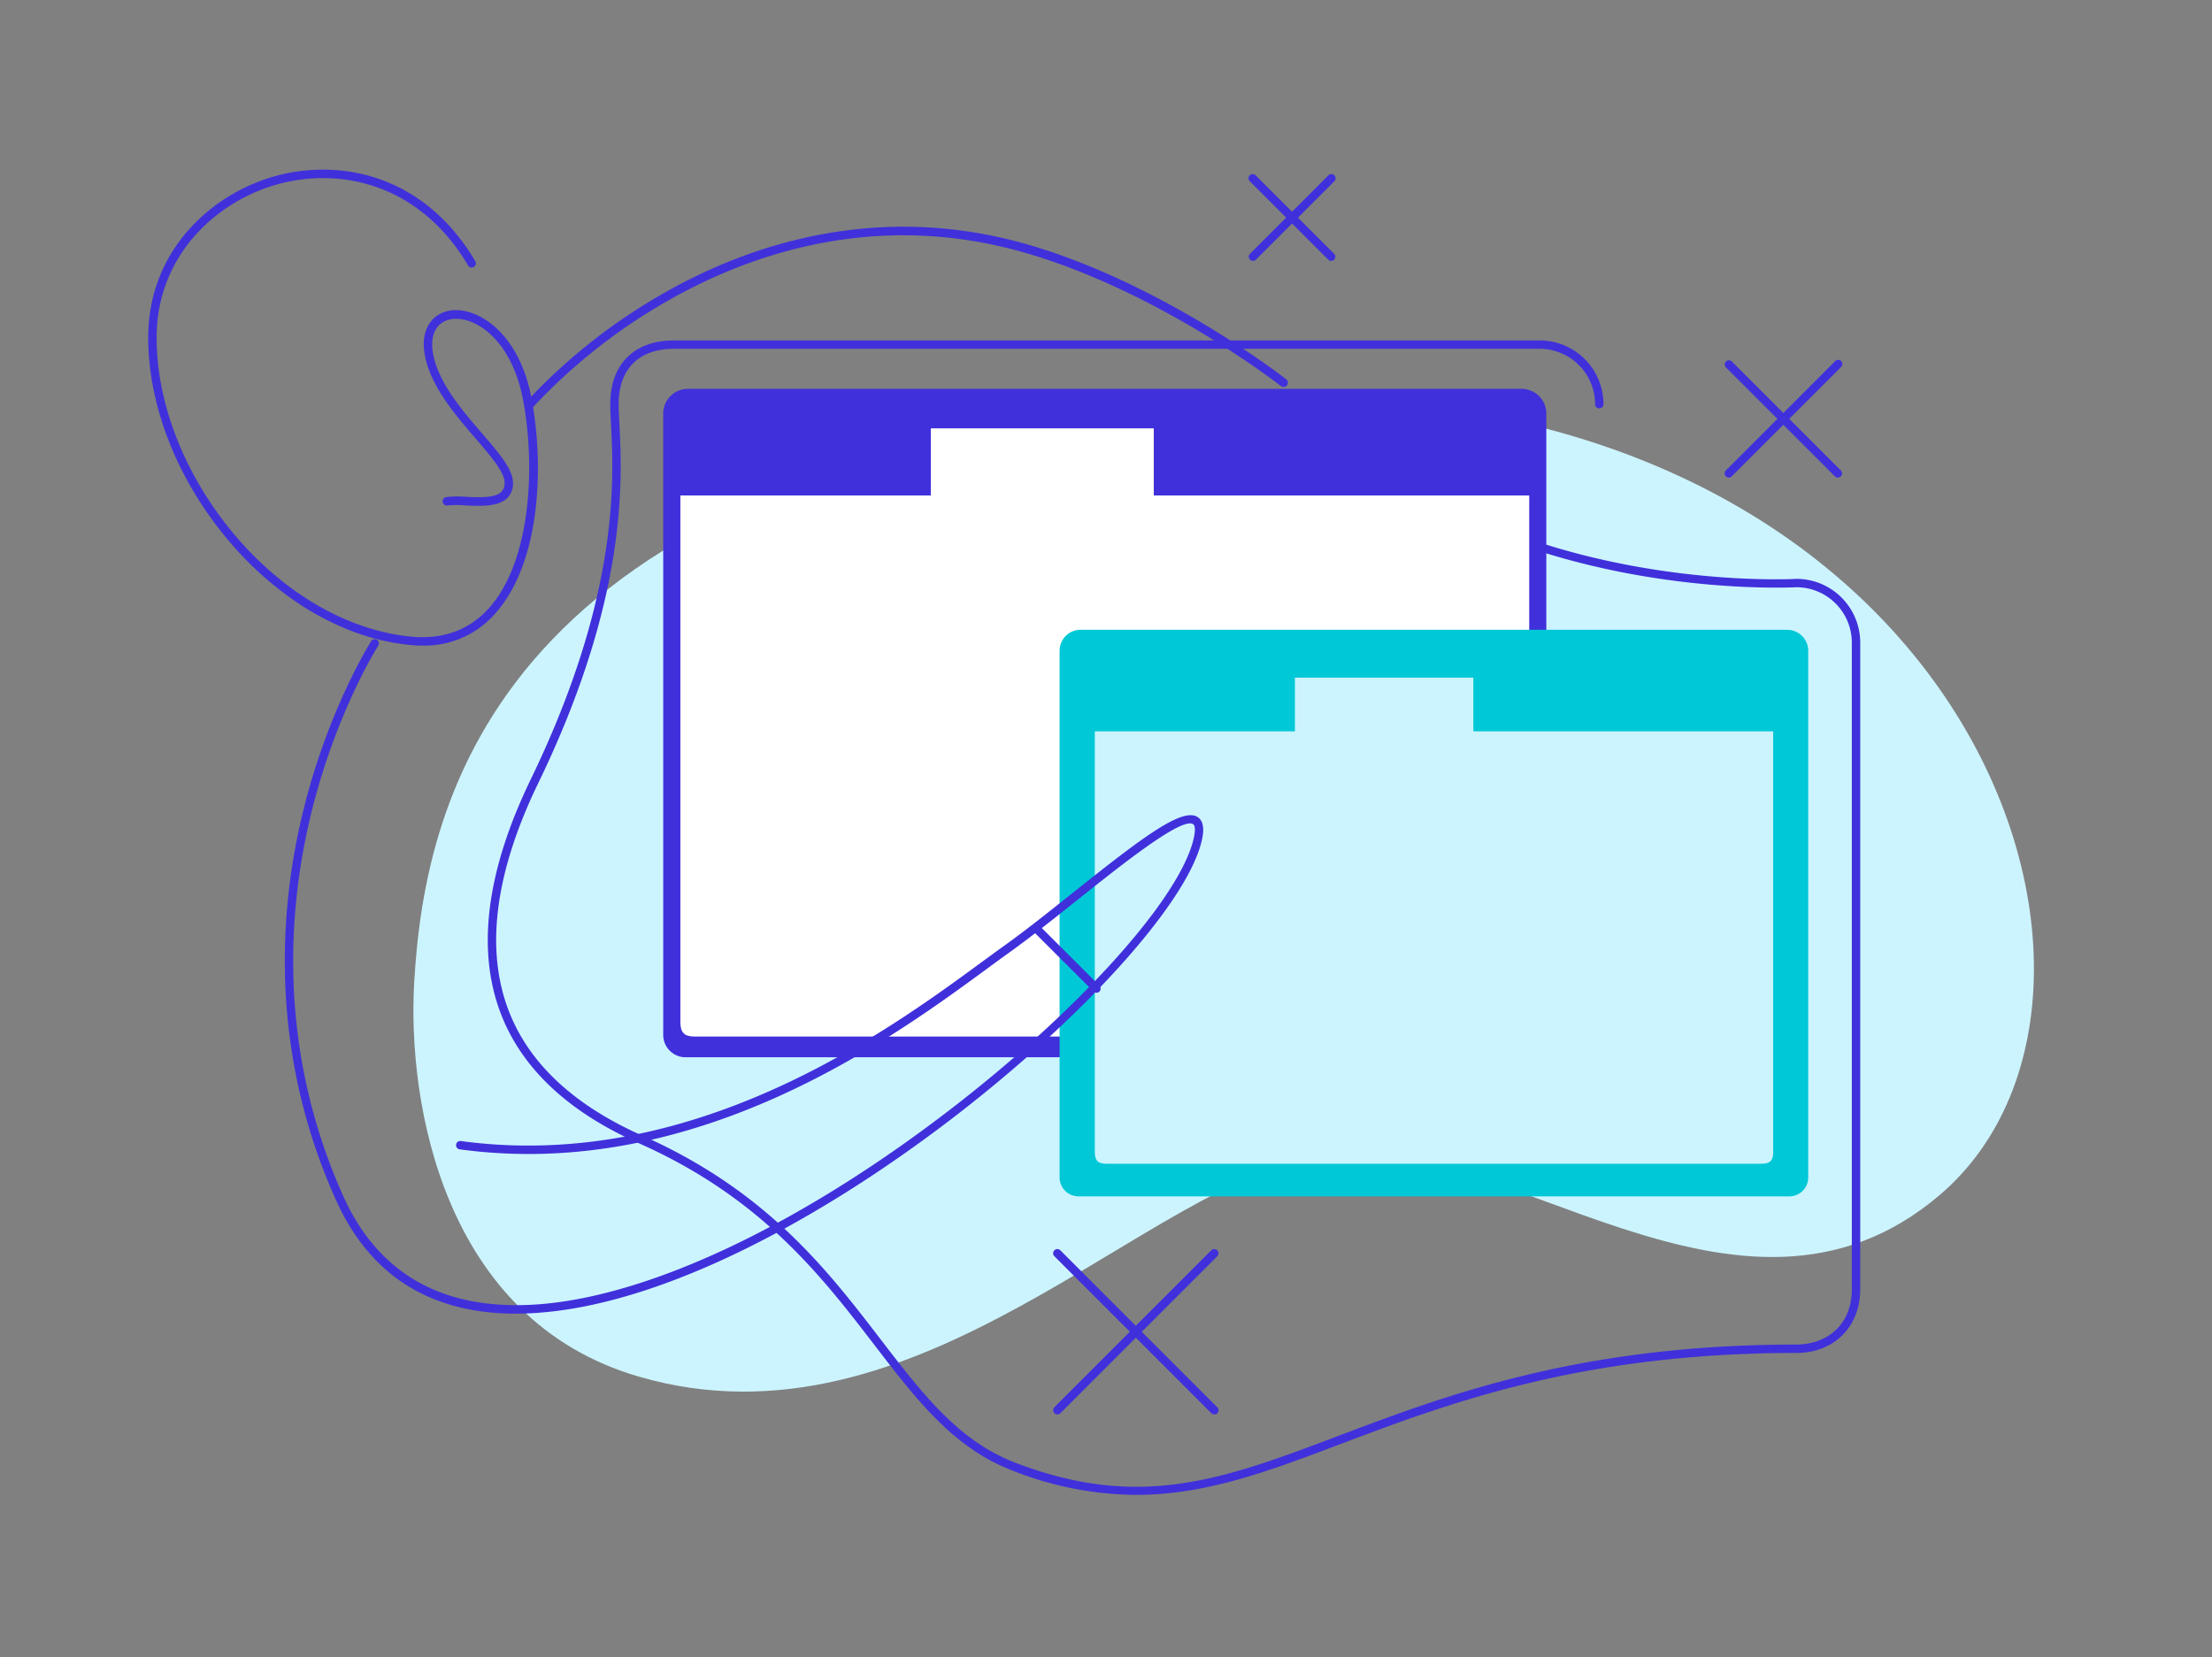 <svg id="Layer_1" data-name="Layer 1" xmlns="http://www.w3.org/2000/svg" viewBox="0 0 526.97 394.83"><rect x="0" y="0" width="526.97" height="394.83" fill="#808080" stroke="none"/><title>Tinker-with-Tabs</title><path d="M98.68,234c-1.68,28.87,7,80.5,53.51,94,66.81,19.45,121-46.43,162.91-52.93s99.29,50.3,147,9.66c59.1-50.35,3.19-208.76-187.8-188.22C119.29,113.27,101.27,189.29,98.68,234Z" style="fill:#ccf4ff"/><path d="M270.64,356.18a81.19,81.19,0,0,1-29.43-5.79c-14.06-5.39-22.79-16.76-32.89-29.92-12.66-16.48-27-35.16-56.16-48.09-17.07-7.57-28.2-18.17-33.08-31.48-5.54-15.11-3.06-33.69,7.36-55.2,21.22-43.84,19.8-71.52,19.11-84.83-.09-1.79-.17-3.33-.17-4.57,0-9.51,5.68-15.19,15.19-15.19H366.8A15.21,15.21,0,0,1,382,96.3a1,1,0,1,1-2,0A13.21,13.21,0,0,0,366.8,83.11H160.57c-8.38,0-13.19,4.81-13.19,13.19,0,1.19.08,2.71.17,4.47.69,13.47,2.14,41.5-19.31,85.8-10.18,21-12.63,39.06-7.28,53.64,4.68,12.79,15.46,23,32,30.34,29.63,13.14,44.13,32,56.93,48.7,9.93,12.93,18.5,24.09,32,29.27,29.82,11.42,49.65,3.92,77.09-6.45,25.59-9.67,57.44-21.71,109-21.71,6.56,0,13.18-4.07,13.18-13.18V153.11A13.2,13.2,0,0,0,428,139.92c-.66,0-72.32,4-114.92-40.78a1,1,0,0,1,1.45-1.37c42,44.11,112.7,40.2,113.4,40.15h0a15.21,15.21,0,0,1,15.24,15.19V307.18c0,8.94-6.24,15.18-15.18,15.18-51.2,0-82.87,12-108.31,21.58C302.36,350.51,287.35,356.18,270.64,356.18Z" style="fill:#4030db"/><path d="M362.47,92.65H163.88A5.88,5.88,0,0,0,158,98.51V246.75a5.33,5.33,0,0,0,5.49,5.16H362.86a5.32,5.32,0,0,0,5.52-5.12V98.58a5.88,5.88,0,0,0-5.82-5.93Z" style="fill:#4030db"/><path d="M274.87,118.06v-16H221.75v16H162.09V243.52c0,2.52.93,3.46,3.45,3.46H360.86c2.52,0,3.45-.94,3.45-3.46V118.06Z" style="fill:#fff"/><path d="M425.77,150.05H257.43a5,5,0,0,0-5,5V280.67a4.52,4.52,0,0,0,4.66,4.38h169a4.52,4.52,0,0,0,4.69-4.34V155.07a5,5,0,0,0-4.93-5Z" style="fill:#00c8d7"/><path d="M351,174.25V161.47H308.49v12.78H260.82V274.52c0,2,.74,2.76,2.76,2.76h156.1c2,0,2.75-.75,2.75-2.76V174.25Z" style="fill:#ccf4ff"/><path d="M437.83,113.79a1,1,0,0,1-.7-.29l-26-26a1,1,0,0,1,1.41-1.41l26,26a1,1,0,0,1,0,1.41A1,1,0,0,1,437.83,113.79Z" style="fill:#4030db"/><path d="M411.86,113.79a1,1,0,0,1-.71-.29,1,1,0,0,1,0-1.41l26-26a1,1,0,1,1,1.41,1.41l-26,26A1,1,0,0,1,411.86,113.79Z" style="fill:#4030db"/><path d="M289.28,337a1,1,0,0,1-.71-.29l-37.38-37.39a1,1,0,1,1,1.41-1.42L290,335.32a1,1,0,0,1,0,1.42A1,1,0,0,1,289.28,337Z" style="fill:#4030db"/><path d="M251.89,337a1,1,0,0,1-.7-.29,1,1,0,0,1,0-1.42l37.38-37.39a1,1,0,0,1,1.42,1.42L252.6,336.74A1,1,0,0,1,251.89,337Z" style="fill:#4030db"/><path d="M100.66,153.82c-.8,0-1.61,0-2.44-.11-15.54-1.26-31.52-10.36-43.85-25-12.13-14.39-19.08-32-19.06-48.34,0-20.8,15.25-34.29,30.33-38.43,14.74-4.06,35-.87,47.54,20.21a1,1,0,1,1-1.72,1C99.47,43.09,80.2,40,66.17,43.9,51.82,47.84,37.34,60.65,37.31,80.4c0,15.87,6.76,33,18.59,47.05,12,14.21,27.47,23,42.48,24.27,7.39.6,13.47-1.69,18.08-6.8,9.92-11,11.19-33.43,8.16-49.58-2.75-14.65-11.62-20.1-17-19.3-3.33.5-5,3.19-4.6,7.2.81,7.25,6.9,14.33,11.8,20,4.13,4.8,7.39,8.59,7.39,11.82a4.85,4.85,0,0,1-1.42,3.67c-2.14,2-6.19,1.87-9.77,1.71a23.26,23.26,0,0,0-4.4,0,1,1,0,0,1-.33-2,25.22,25.22,0,0,1,4.82-.06c3.18.14,6.77.3,8.3-1.16a2.9,2.9,0,0,0,.8-2.22c0-2.49-3.35-6.39-6.91-10.52-5.07-5.89-11.39-13.23-12.27-21.1-.56-5,1.91-8.74,6.29-9.4,6.21-.92,16.31,5,19.3,20.91,3.23,17.18,1.8,39.69-8.64,51.28A22.3,22.3,0,0,1,100.66,153.82Z" style="fill:#4030db"/><path d="M122.91,313c-20.48,0-34.95-9.19-43-27.36C63.61,249.19,66.8,215,72.34,192.76c6-24.11,16-39.84,16.08-40a1,1,0,0,1,1.69,1.08c-.1.15-9.94,15.66-15.85,39.46-5.45,21.94-8.58,55.62,7.43,91.51,8.5,19.06,24.36,27.77,47.14,25.92,26.42-2.17,61.87-19,97.27-46.16,30.44-23.37,54.35-49.77,58.13-64.2.84-3.22.23-3.91,0-4-2.7-1.75-16.9,9.57-27.27,17.83-5.66,4.51-11.51,9.18-16.64,12.84-1.56,1.12-3.31,2.4-5.23,3.81-22.41,16.45-69.07,50.68-125.57,43a1,1,0,0,1-.86-1.13,1,1,0,0,1,1.13-.85c55.7,7.55,101.91-26.36,124.12-42.66,1.93-1.41,3.68-2.7,5.25-3.82,5.09-3.63,10.91-8.28,16.55-12.77,15.94-12.7,25.89-20.37,29.61-17.94,2.1,1.36,1.14,5,.82,6.23C278.47,230.24,189.92,307.74,129,312.73Q125.87,313,122.91,313Z" style="fill:#4030db"/><path d="M126.19,97.33a1,1,0,0,1-.76-1.65,137.32,137.32,0,0,1,33.25-26.14C177.8,58.73,208.12,48,243.93,58c32.84,9.23,62.19,32.13,62.48,32.36A1,1,0,0,1,305.18,92c-.29-.23-29.34-22.89-61.79-32-35.13-9.88-64.89.7-83.67,11.31A135.2,135.2,0,0,0,127,97,1,1,0,0,1,126.19,97.33Z" style="fill:#4030db"/><path d="M261.2,236.52a1,1,0,0,1-.7-.29L246.24,222a1,1,0,0,1,0-1.41,1,1,0,0,1,1.42,0l14.25,14.25a1,1,0,0,1-.71,1.71Z" style="fill:#4030db"/><path d="M317.13,62.16a1,1,0,0,1-.71-.29L297.79,43.24a1,1,0,1,1,1.41-1.41l18.63,18.63a1,1,0,0,1-.7,1.7Z" style="fill:#4030db"/><path d="M298.5,62.16a1,1,0,0,1-.71-.29,1,1,0,0,1,0-1.41l18.63-18.63a1,1,0,1,1,1.41,1.41L299.2,61.87A1,1,0,0,1,298.5,62.16Z" style="fill:#4030db"/></svg>